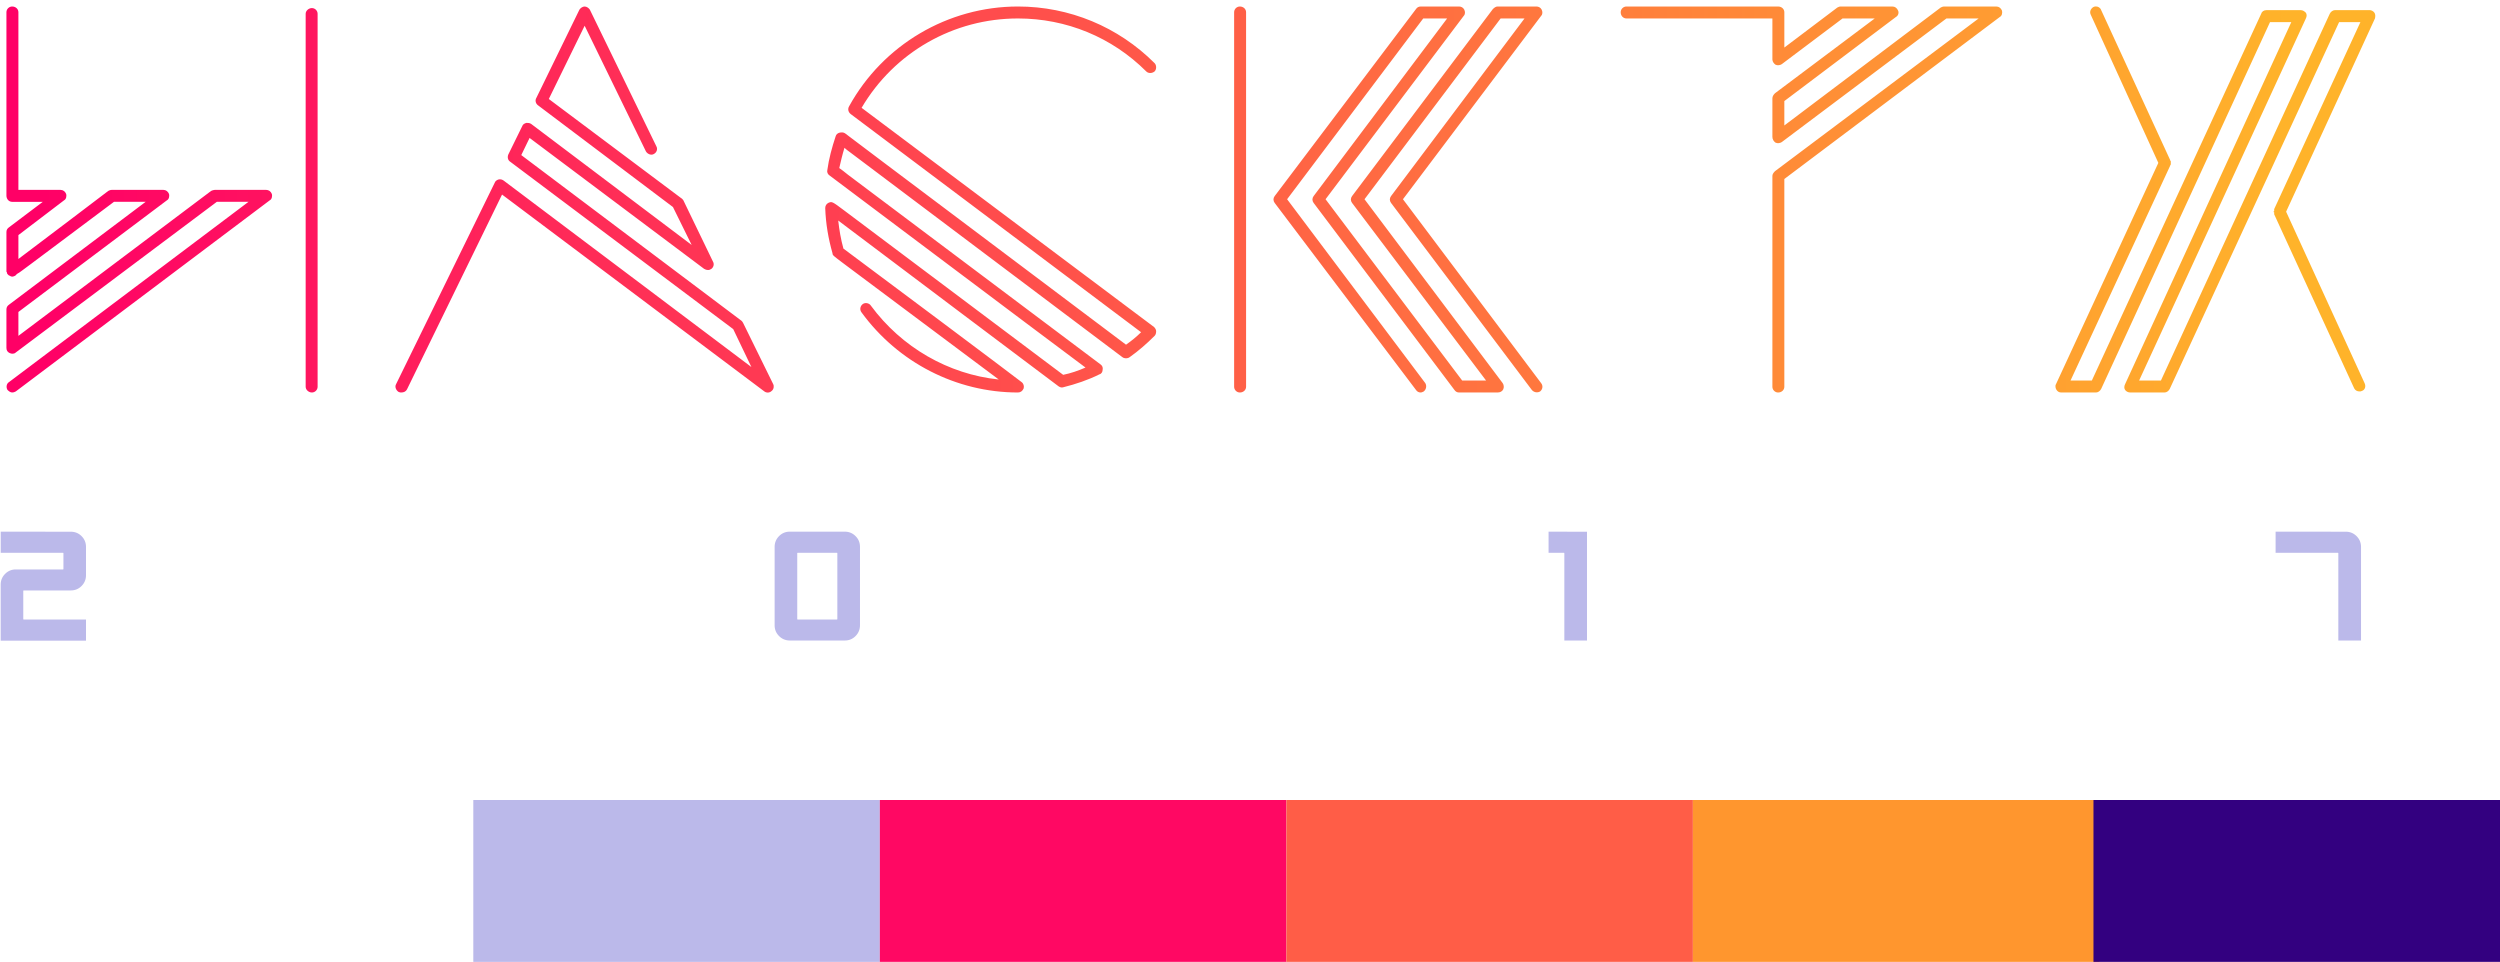 <?xml version="1.0" encoding="UTF-8" standalone="no"?>
<!-- Created with Inkscape (http://www.inkscape.org/) -->

<svg
   xmlns:dc="http://purl.org/dc/elements/1.1/"
   xmlns:cc="http://creativecommons.org/ns#"
   xmlns:rdf="http://www.w3.org/1999/02/22-rdf-syntax-ns#"
   xmlns:svg="http://www.w3.org/2000/svg"
   xmlns="http://www.w3.org/2000/svg"
   xmlns:xlink="http://www.w3.org/1999/xlink"
   xmlns:sodipodi="http://sodipodi.sourceforge.net/DTD/sodipodi-0.dtd"
   xmlns:inkscape="http://www.inkscape.org/namespaces/inkscape"
   width="2022.813mm"
   height="778.276mm"
   viewBox="0 0 2022.813 778.276"
   version="1.1"
   id="svg9597"
   inkscape:version="0.92.1 r15371"
   sodipodi:docname="nancy.svg">
  <defs
     id="defs9591">
    <linearGradient
       inkscape:collect="always"
       xlink:href="#linearGradient7330"
       id="linearGradient10371"
       gradientUnits="userSpaceOnUse"
       gradientTransform="matrix(4.307,0,0,4.307,-626.988,-1491.281)"
       x1="-83.851"
       y1="308.725"
       x2="337.604"
       y2="310.577" />
    <linearGradient
       id="linearGradient7330"
       inkscape:collect="always">
      <stop
         id="stop7326"
         offset="0"
         style="stop-color:#ff0066;stop-opacity:1;" />
      <stop
         id="stop7328"
         offset="1"
         style="stop-color:#ffb32a;stop-opacity:1" />
    </linearGradient>
  </defs>
  <sodipodi:namedview
     id="base"
     pagecolor="#ffffff"
     bordercolor="#666666"
     borderopacity="1.0"
     inkscape:pageopacity="0.0"
     inkscape:pageshadow="2"
     inkscape:zoom="0.04375"
     inkscape:cx="-5329.8864"
     inkscape:cy="-789.13192"
     inkscape:document-units="mm"
     inkscape:current-layer="layer1"
     showgrid="false"
     fit-margin-top="0"
     fit-margin-left="0"
     fit-margin-right="0"
     fit-margin-bottom="0"
     inkscape:window-width="1920"
     inkscape:window-height="1001"
     inkscape:window-x="-9"
     inkscape:window-y="-9"
     inkscape:window-maximized="1" />
  <g
     inkscape:label="Layer 1"
     inkscape:groupmode="layer"
     id="layer1"
     transform="translate(1022.746,324.971)">
    <path
       inkscape:connector-curvature="0"
       style="font-style:normal;font-variant:normal;font-weight:normal;font-stretch:normal;font-size:25.822px;line-height:1.25;font-family:Razor;-inkscape-font-specification:'Razor, Normal';font-variant-ligatures:normal;font-variant-caps:normal;font-variant-numeric:normal;font-feature-settings:normal;text-align:start;letter-spacing:0px;word-spacing:0px;writing-mode:lr-tb;text-anchor:start;fill:url(#linearGradient10371);fill-opacity:1;stroke:url(#linearGradient10371);stroke-width:10.404;stroke-miterlimit:4;stroke-dasharray:none"
       d="m 673,-319.769 c -0.643,0 -1.3,0.171 -1.931,0.489 -2.102,1.262 -3.357,3.789 -2.096,6.31 l 54.644,119.793 -82.813,179.055 c -0.84,1.262 -0.414,3.368 0.425,4.629 0.84,1.262 2.096,2.097 3.777,2.097 h 28.168 c 1.681,0 3.363,-1.257 4.203,-2.937 L 813.985,-307.085 h 17.229 L 696.715,-14.122 c -0.84,1.681 -0.84,3.368 0,4.629 0.839,1.262 2.522,2.097 4.203,2.097 h 27.742 c 1.681,0 3.363,-1.257 4.203,-2.937 L 869.886,-307.085 h 17.239 l -69.776,151.313 v 0.425 0.414 0.425 0.414 h -0.425 v 0.414 0.425 h 0.425 v 0.414 0.425 0.414 0.425 l 64.733,140.809 c 0.84,1.681 2.522,2.522 4.203,2.523 0.84,0 1.256,0 2.096,-0.425 2.522,-0.84 3.368,-3.778 2.107,-6.3 l -63.477,-138.713 71.884,-156.357 c 0.42,-1.681 0.414,-3.368 -0.425,-4.629 -0.84,-1.262 -2.517,-2.096 -3.778,-2.096 h -28.168 c -1.681,0 -3.363,1.256 -4.204,2.937 L 725.714,-17.075 H 708.06 L 842.985,-310.037 c 0.84,-1.681 0.84,-3.368 0,-4.629 -1.262,-1.262 -2.522,-2.096 -4.203,-2.096 h -27.742 c -2.102,0 -3.784,1.256 -4.204,2.937 L 669.814,-17.075 h -17.24 l 80.706,-174.011 v -0.425 c 0.42,0 0.425,-0.414 0.425,-0.414 v -0.425 -0.414 -0.415 -0.425 -0.414 -0.425 c 0,0 0,-0.414 -0.425,-0.414 v -0.425 l -55.9,-121.473 c -0.63,-1.892 -2.449,-3.07 -4.38,-3.01 z m -1685.915,0.064 c -2.522,0 -4.629,2.107 -4.629,4.629 v 148.375 c 0,2.942 2.107,5.045 4.629,5.045 h 24.795 l -27.317,20.592 c -1.262,0.84 -2.107,2.106 -2.107,3.788 v 31.106 0.414 0.414 c 0,0 0,0.42 0.425,0.841 0,0.42 0,0.845 0.415,1.266 l 0.841,0.841 c 0.42,0.42 0.421,0.414 0.84,0.414 1.262,0.84 1.681,0.84 2.522,0.84 1.681,-0.419 2.522,-0.835 3.363,-2.096 2.522,-1.261 5.885,-4.204 11.77,-8.407 l 66.829,-50.026 h 25.646 l -110.555,83.227 c -1.262,0.842 -2.097,2.107 -2.097,3.788 v 31.105 c 0,2.102 0.84,3.363 2.522,4.203 1.681,0.84 3.783,0.834 5.044,-0.425 l 162.668,-121.899 h 25.636 l -193.773,145.854 c -2.102,1.262 -2.517,4.208 -1.256,6.31 1.261,1.261 2.517,2.096 3.778,2.096 1.262,0 2.107,-0.42 2.947,-0.841 L -804.435,-162.925 c 1.681,-0.842 2.102,-3.363 1.681,-5.044 -0.838,-2.099 -2.522,-3.359 -4.619,-3.363 v 0 h -41.609 c -0.841,0 -2.096,0.42 -2.937,0.841 l -155.942,117.27 v -19.336 l 120.208,-90.368 c 1.681,-0.842 2.102,-3.363 1.681,-5.044 -0.84,-2.102 -2.517,-3.363 -4.619,-3.363 h -41.619 c -1.262,0 -2.097,0.42 -2.937,0.841 0,0 -52.538,39.938 -72.714,55.07 v -19.335 l 36.99,-28.168 c 1.682,-0.842 2.102,-3.363 1.682,-5.044 -0.84,-2.102 -2.528,-3.363 -4.629,-3.363 h -34.043 v -143.746 c 0,-2.522 -2.102,-4.629 -5.044,-4.629 z m 463.217,0 c -1.681,0 -3.363,1.261 -4.203,2.522 l -34.883,71.458 c -1.262,2.102 -0.426,4.624 1.256,5.885 l 109.289,82.387 15.132,30.68 -129.881,-97.935 c -1.261,-0.839 -2.527,-0.841 -3.788,-0.841 -1.681,0.42 -2.942,1.262 -3.363,2.522 l -11.344,23.113 c -0.84,2.102 -0.42,4.624 1.682,5.885 l 180.322,135.35 14.707,30.679 -200.498,-150.898 c -1.262,-0.839 -2.512,-1.262 -4.193,-0.84 -1.261,0.42 -2.527,1.261 -2.947,2.522 l -79.865,163.093 c -1.262,2.102 0,5.039 2.107,6.3 0.84,0.42 1.676,0.425 2.097,0.425 2.102,0 3.788,-0.842 4.629,-2.523 l 76.917,-157.623 212.268,159.305 c 1.681,1.261 4.203,1.256 5.885,-0.425 1.681,-1.262 2.096,-3.778 1.256,-5.46 l -24.38,-49.6 c -0.42,-0.84 -0.834,-1.262 -1.256,-1.681 l -178.225,-134.084 6.726,-13.876 141.235,105.926 c 2.102,1.262 4.203,1.262 5.885,0 1.681,-1.262 2.516,-3.783 1.256,-5.885 l -23.954,-49.601 c -0.419,-0.42 -0.84,-1.262 -1.681,-1.681 l -107.182,-80.28 28.998,-59.263 49.6,101.712 c 1.262,2.102 4.209,3.368 6.31,2.107 2.522,-1.262 3.358,-4.209 2.097,-6.31 l -53.804,-110.545 c -0.84,-1.262 -2.522,-2.522 -4.203,-2.522 z m 350.607,0 c -56.745,0 -109.285,31.107 -136.606,80.706 -1.262,2.102 -0.835,4.629 1.266,6.31 l 234.966,176.533 c -3.783,3.783 -7.992,7.146 -12.195,10.088 -26.061,-19.756 -226.559,-170.233 -227.4,-171.074 -1.262,-0.839 -2.937,-0.845 -4.619,-0.425 -1.262,0.42 -2.527,1.267 -2.948,2.947 -2.942,8.826 -5.464,18.07 -6.725,27.317 -0.42,1.681 0.42,3.363 1.681,4.203 1.262,0.84 171.075,128.625 207.224,155.527 -5.884,2.522 -11.765,4.624 -18.07,5.885 L -339.475,-154.516 c -10.088,-7.566 -10.094,-7.561 -13.036,-6.3 -1.681,0.839 -2.522,2.522 -2.522,4.203 0.42,12.609 2.522,24.795 5.885,36.564 0,1.681 0.845,2.102 7.992,7.566 l 126.518,94.572 c -40.772,-4.203 -78.605,-26.052 -103.404,-59.678 -1.262,-2.102 -4.624,-2.947 -6.726,-1.267 -2.102,1.681 -2.523,4.624 -0.841,6.726 29.423,40.352 76.499,64.733 126.518,64.733 2.101,0 3.788,-1.262 4.629,-3.363 0.42,-1.681 0,-3.783 -1.682,-5.044 -1.262,-1.262 -129.881,-97.514 -144.172,-108.023 -2.102,-7.566 -3.363,-15.133 -4.203,-22.699 36.148,27.322 176.533,132.823 178.215,134.084 1.262,0.84 2.528,1.263 3.788,0.841 10.088,-2.522 20.177,-5.89 29.424,-10.514 1.681,-0.42 2.522,-2.096 2.522,-3.778 0.42,-1.681 -0.42,-3.363 -1.681,-4.203 L -336.538,-183.515 c -2.942,-2.522 -5.459,-4.209 -7.141,-5.47 1.261,-5.464 2.522,-10.924 4.203,-16.388 1.262,1.262 2.522,2.102 4.203,3.363 l 220.674,166.03 c 1.682,1.262 4.204,1.262 5.885,0 7.145,-5.043 13.872,-10.934 20.176,-17.239 0.84,-0.84 1.256,-2.096 1.256,-3.778 0,-1.262 -0.84,-2.522 -1.681,-3.363 L -325.609,-237.734 c 26.481,-44.975 74.397,-72.299 126.518,-72.299 39.091,0 76.077,15.133 103.819,42.875 1.682,1.681 4.624,1.681 6.726,0 1.682,-1.681 1.682,-5.044 0,-6.725 -29.423,-29.423 -68.932,-45.822 -110.545,-45.822 z m 179.533,0 c -2.522,0 -4.629,2.107 -4.629,4.629 v 303.051 c 0,2.522 2.107,4.629 4.629,4.629 2.942,0 5.044,-2.107 5.044,-4.629 V -315.076 c 0,-2.522 -2.102,-4.629 -5.044,-4.629 z m 146.269,0 c -1.681,0 -2.937,0.845 -3.778,2.107 L 8.6,-166.286 c -1.262,1.681 -1.262,3.788 0,5.47 L 122.933,-9.503 c 0.84,1.262 2.097,2.107 3.778,2.107 0.84,0 1.681,-0.42 2.522,-0.841 2.101,-1.681 2.527,-4.624 1.266,-6.726 L 18.688,-163.764 128.818,-310.033 h 19.336 l -108.033,143.747 c -1.262,1.681 -1.262,3.788 0,5.47 L 154.038,-9.503 c 0.84,1.262 2.097,2.107 3.778,2.107 h 31.105 c 2.102,0 3.788,-0.842 4.629,-2.523 0.84,-1.681 0.414,-3.783 -0.426,-5.044 L 81.314,-163.765 191.444,-310.034 h 19.336 l -108.023,143.747 c -1.262,1.681 -1.262,3.788 0,5.47 L 216.664,-9.505 c 1.681,2.102 4.624,2.526 6.725,1.266 2.102,-1.681 2.523,-4.624 0.841,-6.726 l -111.811,-148.801 111.811,-148.376 c 1.262,-1.262 1.257,-3.363 0.415,-5.044 -0.84,-1.681 -2.522,-2.522 -4.204,-2.522 h -31.52 c -1.262,0 -2.517,0.845 -3.778,2.107 l -113.918,151.313 c -1.261,1.681 -1.261,3.788 0,5.47 L 179.674,-17.071 H 160.338 L 49.793,-163.765 161.604,-312.141 c 1.261,-1.262 1.257,-3.363 0.415,-5.044 -0.84,-1.681 -2.522,-2.522 -4.203,-2.522 z m 166.507,0 c -2.522,0 -4.619,2.107 -4.619,4.629 0,2.942 2.097,5.044 4.619,5.044 h 118.121 v 33.202 c 0,1.681 1.262,3.363 2.522,4.203 1.681,0.84 3.783,0.425 5.044,-0.414 l 49.175,-36.99 h 26.061 l -80.706,60.519 c -1.262,1.262 -2.097,2.522 -2.097,4.203 v 31.105 c 0,2.102 1.262,3.788 2.522,4.629 1.681,0.839 3.783,0.414 5.044,-0.425 l 133.243,-100.031 h 26.061 l -164.774,123.57 c -1.262,1.261 -2.097,2.527 -2.097,3.788 v 170.649 c 0,2.522 2.097,4.629 4.619,4.629 2.942,0 5.044,-2.107 5.044,-4.629 V -180.151 l 174.437,-131.147 c 1.681,-0.84 2.102,-3.363 1.681,-5.044 -0.84,-2.102 -2.517,-3.363 -4.618,-3.363 h -42.035 c -1.261,0 -2.107,0.42 -2.947,0.841 l -126.518,95.412 v -19.751 l 90.368,-68.096 c 1.681,-0.84 2.522,-3.363 1.681,-5.044 -0.84,-2.102 -2.517,-3.363 -4.619,-3.363 h -42.034 c -0.84,0 -1.681,0.42 -2.522,0.841 l -42.875,32.371 v -28.583 c 0,-2.522 -2.102,-4.629 -5.044,-4.629 z m -1063.611,1.266 c -2.522,0 -5.034,2.096 -5.034,4.618 v 301.796 c 0,2.522 2.512,4.629 5.034,4.629 2.522,0 4.629,-2.107 4.629,-4.629 V -313.821 c 0,-2.522 -2.107,-4.618 -4.629,-4.618 z"
       id="path10353" />
    <path
       inkscape:export-ydpi="338.42538"
       inkscape:export-xdpi="338.42538"
       inkscape:connector-curvature="0"
       id="path10355"
       d="m -1022.169,105.209 v 17.102 h 50.359 a 0.315,0.315 0 0 1 0.034,0 0.315,0.315 0 0 1 0.034,0 0.315,0.315 0 0 1 0.081,0.034 0.315,0.315 0 0 1 0.034,0 0.315,0.315 0 0 1 0.034,0.034 0.315,0.315 0 0 1 0.034,0.034 0.315,0.315 0 0 1 0.034,0.034 0.315,0.315 0 0 1 0.034,0.034 0.315,0.315 0 0 1 0.037,0.084 0.315,0.315 0 0 1 0.034,0.034 0.315,0.315 0 0 1 0,0.034 0.315,0.315 0 0 1 0,0.034 0.315,0.315 0 0 1 0,0.034 v 12.679 a 0.315,0.315 0 0 1 0,0.034 0.315,0.315 0 0 1 0,0.034 0.315,0.315 0 0 1 -0.034,0.081 0.315,0.315 0 0 1 0,0.037 0.315,0.315 0 0 1 -0.037,0.034 0.315,0.315 0 0 1 -0.034,0.037 0.315,0.315 0 0 1 -0.034,0.034 0.315,0.315 0 0 1 -0.034,0.034 0.315,0.315 0 0 1 -0.081,0.034 0.315,0.315 0 0 1 -0.037,0.034 0.315,0.315 0 0 1 -0.034,0 0.315,0.315 0 0 1 -0.034,0 0.315,0.315 0 0 1 -0.034,0 h -38.001 c -3.479,0 -6.369,1.179 -8.787,3.597 -2.359,2.359 -3.597,5.278 -3.597,8.757 v 45.281 h 69.032 v -17.102 h -50.356 a 0.315,0.315 0 0 1 -0.034,0 0.315,0.315 0 0 1 -0.034,0 0.315,0.315 0 0 1 -0.081,-0.034 0.315,0.315 0 0 1 -0.034,0 0.315,0.315 0 0 1 -0.034,-0.034 0.315,0.315 0 0 1 -0.034,-0.034 0.315,0.315 0 0 1 -0.037,-0.034 0.315,0.315 0 0 1 -0.034,-0.034 0.315,0.315 0 0 1 -0.034,-0.08 0.315,0.315 0 0 1 -0.034,-0.037 0.315,0.315 0 0 1 0,-0.034 0.315,0.315 0 0 1 0,-0.034 0.315,0.315 0 0 1 0,-0.034 v -22.763 a 0.315,0.315 0 0 1 0,-0.034 0.315,0.315 0 0 1 0,-0.034 0.315,0.315 0 0 1 0.034,-0.081 0.315,0.315 0 0 1 0,-0.037 0.315,0.315 0 0 1 0.034,-0.034 0.315,0.315 0 0 1 0.034,-0.034 0.315,0.315 0 0 1 0.037,-0.034 0.315,0.315 0 0 1 0.034,-0.034 0.315,0.315 0 0 1 0.084,-0.034 0.315,0.315 0 0 1 0.034,-0.034 0.315,0.315 0 0 1 0.034,0 0.315,0.315 0 0 1 0.034,0 0.315,0.315 0 0 1 0.034,0 h 38.001 c 3.479,0 6.369,-1.179 8.757,-3.597 2.359,-2.359 3.597,-5.248 3.597,-8.757 v -22.793 c 0,-3.479 -1.18,-6.369 -3.597,-8.787 -2.359,-2.359 -5.278,-3.568 -8.757,-3.568 z"
       style="font-style:normal;font-variant:normal;font-weight:normal;font-stretch:normal;font-size:9.511px;line-height:1.25;font-family:'SF Alien Encounters Solid';-inkscape-font-specification:'SF Alien Encounters Solid, Normal';font-variant-ligatures:normal;font-variant-caps:normal;font-variant-numeric:normal;font-feature-settings:normal;text-align:start;letter-spacing:0px;word-spacing:0px;writing-mode:lr-tb;text-anchor:start;fill:#bbb9ea;fill-opacity:1;stroke:none;stroke-width:3.166" />
    <path
       inkscape:export-ydpi="338.42538"
       inkscape:export-xdpi="338.42538"
       inkscape:connector-curvature="0"
       id="path10357"
       d="m -383.617,105.209 c -3.479,0 -6.369,1.179 -8.758,3.597 -2.359,2.359 -3.597,5.278 -3.597,8.757 v 63.333 c 0,3.479 1.179,6.369 3.597,8.787 2.359,2.359 5.278,3.597 8.758,3.597 h 44.347 c 3.479,0 6.369,-1.179 8.757,-3.597 2.359,-2.359 3.597,-5.307 3.597,-8.787 v -63.333 c 0,-3.479 -1.179,-6.369 -3.597,-8.757 -2.359,-2.359 -5.248,-3.597 -8.757,-3.597 z m 6.251,17.102 h 0.081 31.659 a 0.315,0.315 0 0 1 0.034,0 0.315,0.315 0 0 1 0.034,0 0.315,0.315 0 0 1 0.084,0.034 0.315,0.315 0 0 1 0.034,0 0.315,0.315 0 0 1 0.034,0.034 0.315,0.315 0 0 1 0.034,0.034 0.315,0.315 0 0 1 0.034,0.034 0.315,0.315 0 0 1 0.034,0.034 0.315,0.315 0 0 1 0.034,0.084 0.315,0.315 0 0 1 0.034,0.034 0.315,0.315 0 0 1 0,0.034 0.315,0.315 0 0 1 0,0.034 0.315,0.315 0 0 1 0,0.034 v 53.198 a 0.315,0.315 0 0 1 0,0.034 0.315,0.315 0 0 1 0,0.034 0.315,0.315 0 0 1 -0.034,0.084 0.315,0.315 0 0 1 0,0.034 0.315,0.315 0 0 1 -0.034,0.034 0.315,0.315 0 0 1 -0.034,0.034 0.315,0.315 0 0 1 -0.034,0.034 0.315,0.315 0 0 1 -0.034,0.034 0.315,0.315 0 0 1 -0.084,0.034 0.315,0.315 0 0 1 -0.034,0.034 0.315,0.315 0 0 1 -0.034,0 0.315,0.315 0 0 1 -0.034,0 0.315,0.315 0 0 1 -0.034,0 h -31.659 a 0.315,0.315 0 0 1 -0.034,0 0.315,0.315 0 0 1 -0.034,0 0.315,0.315 0 0 1 -0.081,-0.034 0.315,0.315 0 0 1 -0.037,0 0.315,0.315 0 0 1 -0.034,-0.034 0.315,0.315 0 0 1 -0.034,-0.034 0.315,0.315 0 0 1 -0.037,-0.034 0.315,0.315 0 0 1 -0.034,-0.034 0.315,0.315 0 0 1 -0.034,-0.084 0.315,0.315 0 0 1 -0.034,-0.034 0.315,0.315 0 0 1 0,-0.034 0.315,0.315 0 0 1 0,-0.034 0.315,0.315 0 0 1 0,-0.034 V 122.7 a 0.315,0.315 0 0 1 0,-0.034 0.315,0.315 0 0 1 0,-0.034 0.315,0.315 0 0 1 0.034,-0.084 0.315,0.315 0 0 1 0,-0.034 0.315,0.315 0 0 1 0.034,-0.034 0.315,0.315 0 0 1 0.034,-0.034 0.315,0.315 0 0 1 0.037,-0.034 0.315,0.315 0 0 1 0.034,-0.034 0.315,0.315 0 0 1 0.084,-0.034 0.315,0.315 0 0 1 0.034,-0.034 z"
       style="font-style:normal;font-variant:normal;font-weight:normal;font-stretch:normal;font-size:9.511px;line-height:1.25;font-family:'SF Alien Encounters Solid';-inkscape-font-specification:'SF Alien Encounters Solid, Normal';font-variant-ligatures:normal;font-variant-caps:normal;font-variant-numeric:normal;font-feature-settings:normal;text-align:start;letter-spacing:0px;word-spacing:0px;writing-mode:lr-tb;text-anchor:start;fill:#bbb9ea;fill-opacity:1;stroke:none;stroke-width:3.166" />
    <path
       inkscape:export-ydpi="338.42538"
       inkscape:export-xdpi="338.42538"
       inkscape:connector-curvature="0"
       id="path10359"
       d="m 230.243,105.209 v 17.102 h 12.354 a 0.315,0.315 0 0 1 0.037,0 0.315,0.315 0 0 1 0.034,0 0.315,0.315 0 0 1 0.084,0.034 0.315,0.315 0 0 1 0.034,0 0.315,0.315 0 0 1 0.037,0.034 0.315,0.315 0 0 1 0.034,0.034 0.315,0.315 0 0 1 0.034,0.034 0.315,0.315 0 0 1 0.034,0.034 0.315,0.315 0 0 1 0.034,0.084 0.315,0.315 0 0 1 0.037,0.034 0.315,0.315 0 0 1 0,0.034 0.315,0.315 0 0 1 0,0.034 0.315,0.315 0 0 1 0,0.034 v 70.618 h 18.34 v -88.045 z"
       style="font-style:normal;font-variant:normal;font-weight:normal;font-stretch:normal;font-size:9.511px;line-height:1.25;font-family:'SF Alien Encounters Solid';-inkscape-font-specification:'SF Alien Encounters Solid, Normal';font-variant-ligatures:normal;font-variant-caps:normal;font-variant-numeric:normal;font-feature-settings:normal;text-align:start;letter-spacing:0px;word-spacing:0px;writing-mode:lr-tb;text-anchor:start;fill:#bbb9ea;fill-opacity:1;stroke:none;stroke-width:3.166" />
    <path
       inkscape:export-ydpi="338.42538"
       inkscape:export-xdpi="338.42538"
       inkscape:connector-curvature="0"
       id="path10361"
       d="m 818.497,105.209 v 17.102 h 50.353 a 0.315,0.315 0 0 1 0.034,0 0.315,0.315 0 0 1 0.034,0 0.315,0.315 0 0 1 0.084,0.034 0.315,0.315 0 0 1 0.034,0 0.315,0.315 0 0 1 0.037,0.034 0.315,0.315 0 0 1 0.034,0.034 0.315,0.315 0 0 1 0.034,0.034 0.315,0.315 0 0 1 0.037,0.034 0.315,0.315 0 0 1 0.034,0.084 0.315,0.315 0 0 1 0.034,0.034 0.315,0.315 0 0 1 0,0.034 0.315,0.315 0 0 1 0,0.034 0.315,0.315 0 0 1 0,0.034 v 70.618 h 18.37 v -75.687 c 0,-3.479 -1.179,-6.369 -3.597,-8.787 -2.359,-2.359 -5.248,-3.597 -8.757,-3.597 z"
       style="font-style:normal;font-variant:normal;font-weight:normal;font-stretch:normal;font-size:9.511px;line-height:1.25;font-family:'SF Alien Encounters Solid';-inkscape-font-specification:'SF Alien Encounters Solid, Normal';font-variant-ligatures:normal;font-variant-caps:normal;font-variant-numeric:normal;font-feature-settings:normal;text-align:start;letter-spacing:0px;word-spacing:0px;writing-mode:lr-tb;text-anchor:start;fill:#bbb9ea;fill-opacity:1;stroke:none;stroke-width:3.166" />
    <rect
       y="322.344"
       x="-639.783"
       height="130.961"
       width="328.935"
       id="rect7501"
       style="opacity:1;fill:#bbb9ea;fill-opacity:1;stroke:none;stroke-width:1.565;stroke-linecap:round;stroke-linejoin:miter;stroke-miterlimit:4;stroke-dasharray:none;stroke-opacity:1" />
    <rect
       style="opacity:1;fill:#ff0863;fill-opacity:1;stroke:none;stroke-width:1.565;stroke-linecap:round;stroke-linejoin:miter;stroke-miterlimit:4;stroke-dasharray:none;stroke-opacity:1"
       id="rect7503"
       width="328.935"
       height="130.961"
       x="-310.848"
       y="322.344" />
    <rect
       y="322.344"
       x="18.086"
       height="130.961"
       width="328.935"
       id="rect7505"
       style="opacity:1;fill:#ff5d47;fill-opacity:1;stroke:none;stroke-width:1.565;stroke-linecap:round;stroke-linejoin:miter;stroke-miterlimit:4;stroke-dasharray:none;stroke-opacity:1" />
    <rect
       style="opacity:1;fill:#ff962e;fill-opacity:1;stroke:none;stroke-width:1.565;stroke-linecap:round;stroke-linejoin:miter;stroke-miterlimit:4;stroke-dasharray:none;stroke-opacity:1"
       id="rect7507"
       width="328.935"
       height="130.961"
       x="347.021"
       y="322.344" />
    <rect
       y="322.344"
       x="671.133"
       height="130.961"
       width="328.935"
       id="rect9531"
       style="opacity:1;fill:#330080;fill-opacity:1;stroke:none;stroke-width:1.565;stroke-linecap:round;stroke-linejoin:miter;stroke-miterlimit:4;stroke-dasharray:none;stroke-opacity:1" />
  </g>
</svg>
